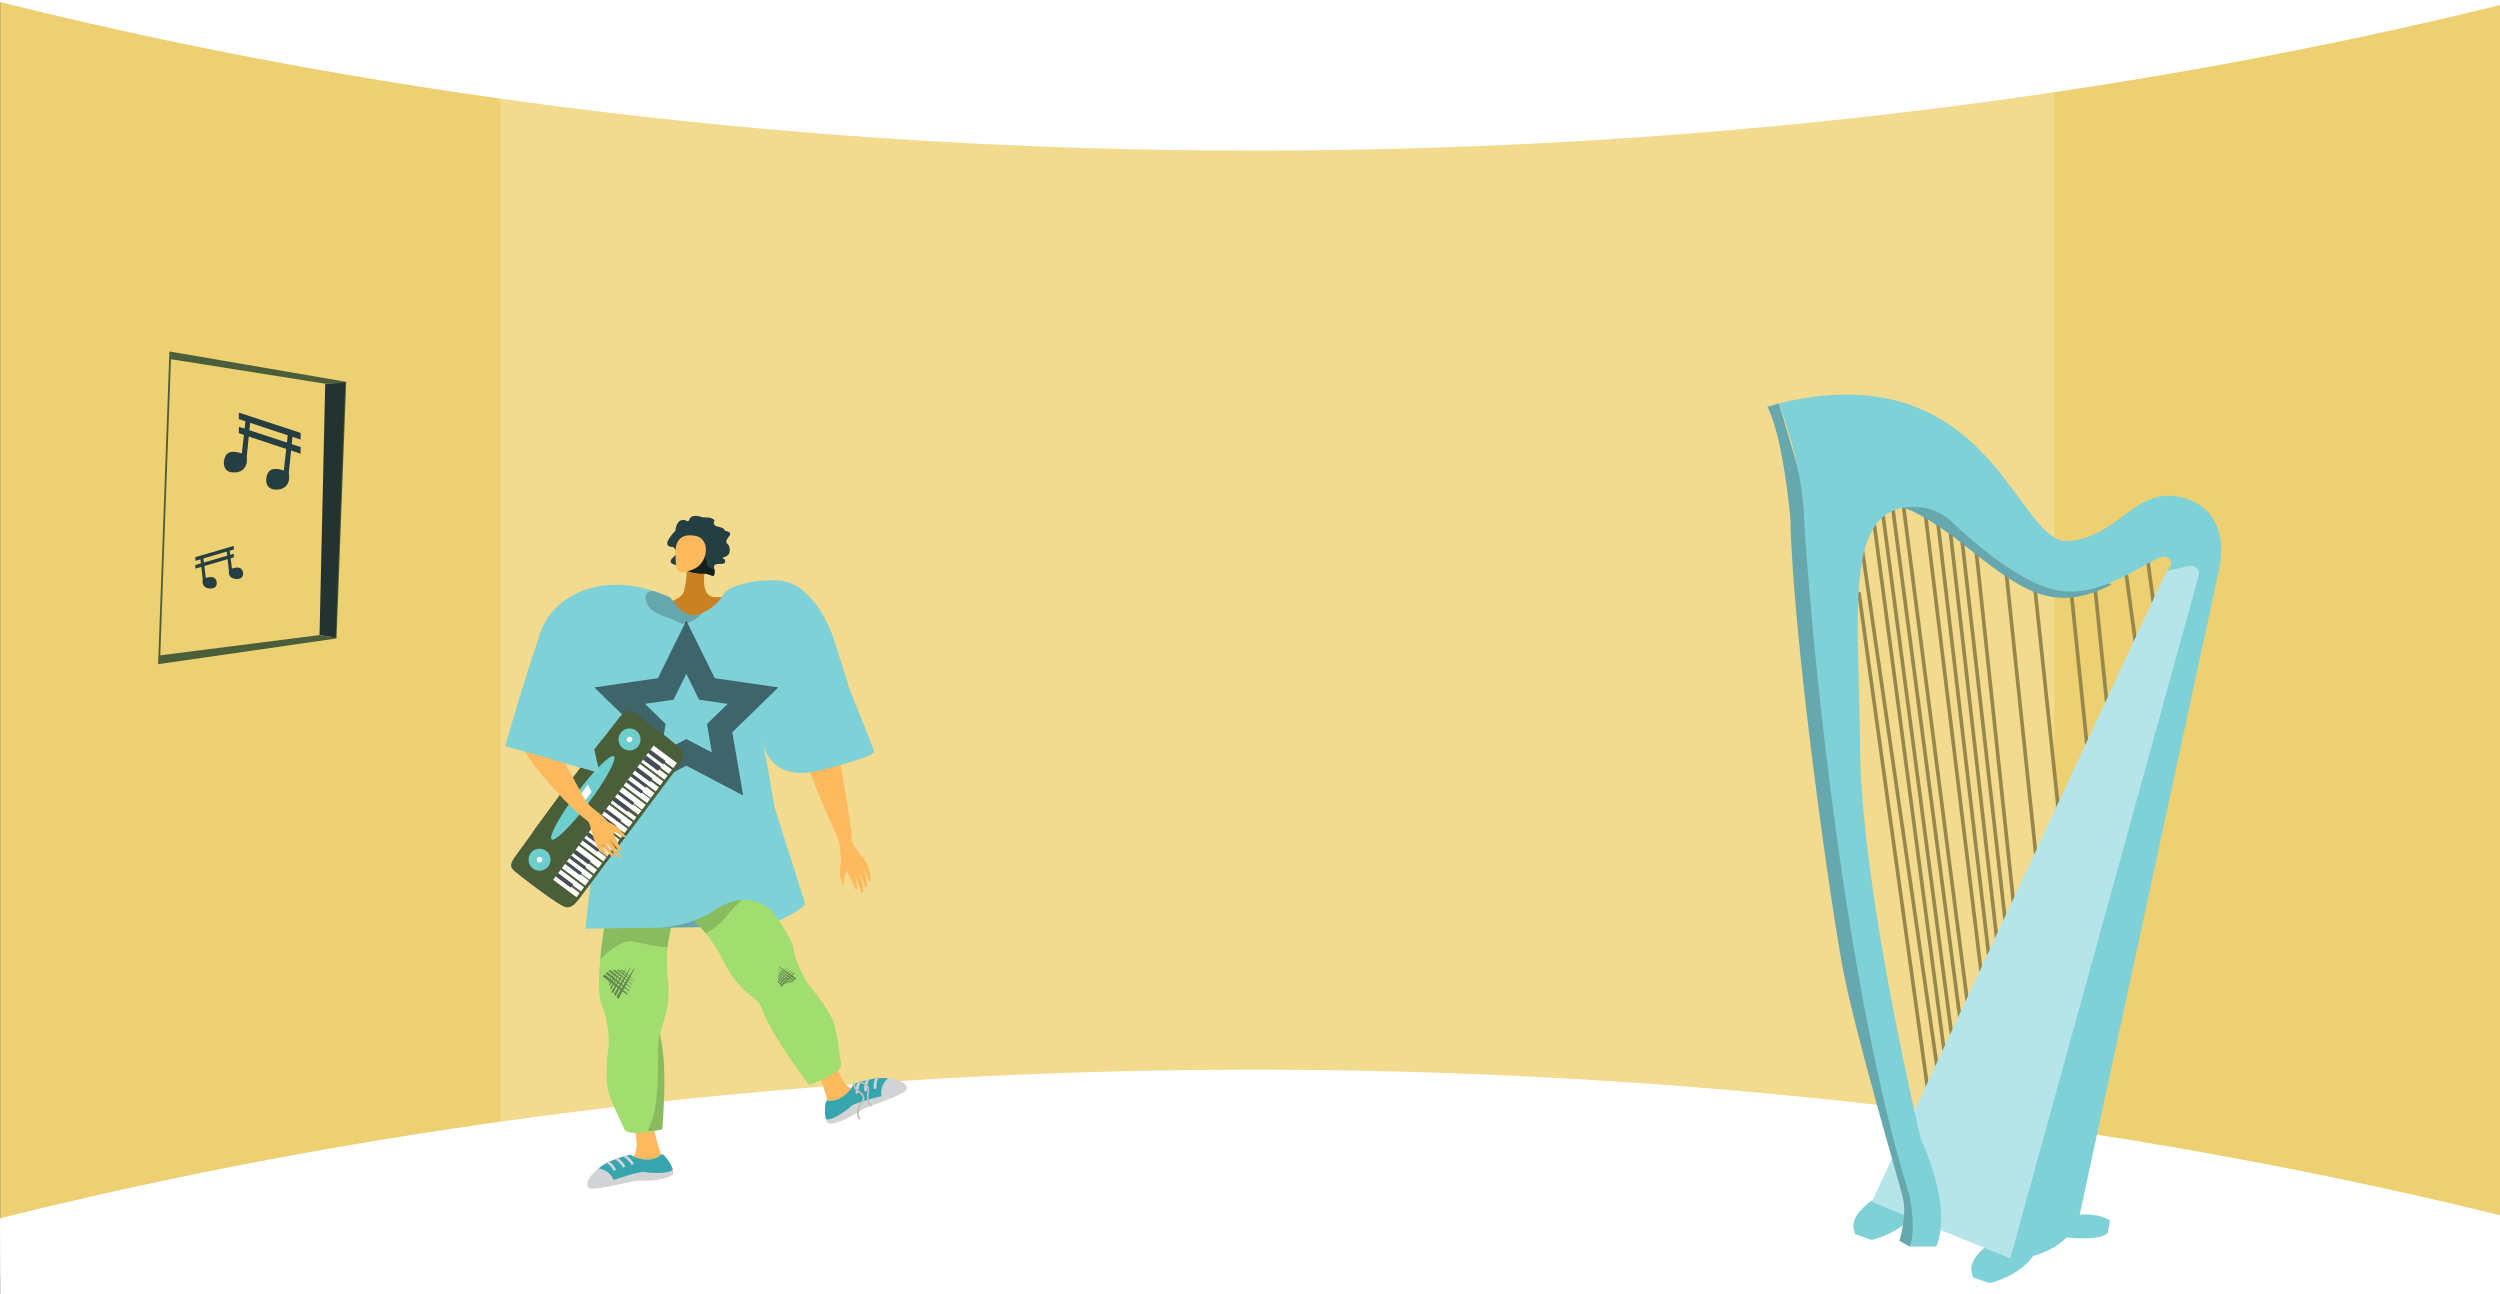 <svg xmlns="http://www.w3.org/2000/svg" xmlns:xlink="http://www.w3.org/1999/xlink" width="1366" height="707.29" viewBox="0 0 1366 707.29"><rect x="0" y="0" width="1366" height="707.29" fill="#808080" stroke="none"/><defs><style>.a,.af,.g,.w{fill:none;}.b{clip-path:url(#a);}.c{fill:#f7d45e;}.d{fill:#ffe182;}.e{fill:#c2c2c2;}.ab,.e,.x{opacity:0.2;}.f{fill:#fff;}.g{stroke:#96874c;stroke-width:2px;}.af,.g,.w{stroke-miterlimit:10;}.h,.v{fill:#7fd1d8;}.i{fill:#b6e5e9;}.j{fill:#66a8ad;}.k{fill:#fcb95d;}.ad,.ae,.k,.l,.m,.q,.r,.t,.u,.v,.w,.x{fill-rule:evenodd;}.l{fill:#a1dd6f;}.m,.p{opacity:0.15;}.n{opacity:0.5;}.o{fill:#243330;}.q,.s{fill:#d1d3d4;}.r{fill:#36a5ad;}.t{fill:#c98121;}.u{fill:#f7805c;}.w{stroke:#3e6569;stroke-width:12.871px;}.y{fill:#4a5e3a;}.z{fill:#6dcecd;}.aa{fill:#454c53;}.ac{fill:#bcbec0;}.ad,.ag{fill:#243e41;}.ae{fill:#171f1c;}.af{stroke:#4a5e3a;}</style><clipPath id="a"><rect class="a" width="1366" height="707.29" transform="translate(-3536.372 2955.661)"/></clipPath></defs><g transform="translate(3536.372 -2955.661)"><g class="b"><path class="c" d="M-2170.372,2913.2V3671.66l-242.228-67.586-32.991-6.263,1.636-558.092,29.007-38.07Z"/><path class="c" d="M-3220.076,3021.466l-16.051,556.371-300.044,74.4V2902.183l298.844,93.571Z"/><path class="d" d="M-2838.395,2985.066H-3263V3602.45h849.165V2985.066Z"/><path class="e" d="M-2413.837,3001.247v-16.18H-3263v2.647l-273.169-85.531v750.053L-3263,3584.5v17.949h841.85l8.552,1.624,242.228,67.586V2913.2Z"/><path class="f" d="M-3536.372,2956.775c121.657,30.38,335.7,73.888,615,80.372,352.972,8.194,622.429-47.1,751-78.7V2896h-1366Z"/><path class="f" d="M-3536.372,3621.324c121.657-30.38,335.7-73.888,615-80.372,352.972-8.194,622.429,47.1,751,78.7v48.779l-1365.8,2.839Z"/><line class="g" x1="37.609" y1="271.722" transform="translate(-2520.667 3279.268)"/><line class="g" x1="42.31" y1="292.407" transform="translate(-2520.197 3246.595)"/><line class="g" x1="40.429" y1="304.63" transform="translate(-2514.556 3224.97)"/><line class="g" x1="37.909" y1="287.199" transform="translate(-2507.974 3233.432)"/><line class="g" x1="39.153" y1="297.338" transform="translate(-2503.038 3226.616)"/><line class="g" x1="37.709" y1="292.72" transform="translate(-2497.632 3221.915)"/><line class="g" x1="35.705" y1="293.287" transform="translate(-2484.598 3234.439)"/><line class="g" x1="35.317" y1="300.492" transform="translate(-2480.238 3217.919)"/><line class="g" x1="32.528" y1="285.035" transform="translate(-2473.186 3224.5)"/><line class="g" x1="33.225" y1="292.728" transform="translate(-2467.78 3220.269)"/><line class="g" x1="31.099" y1="293.496" transform="translate(-2461.482 3210.273)"/><line class="g" x2="17.551" y2="167.358" transform="translate(-2440.906 3261.325)"/><line class="g" x2="13.79" y2="129.75" transform="translate(-2425.235 3270.101)"/><line class="g" x2="10.029" y2="97.782" transform="translate(-2405.177 3273.862)"/><path class="g" d="M-2392.641,3265.713c0,2.507,8.148,80.859,8.148,80.859"/><line class="g" x2="7.522" y2="55.159" transform="translate(-2375.717 3261.325)"/><line class="g" x2="5.014" y2="37.609" transform="translate(-2363.808 3254.43)"/><path class="h" d="M-2448.014,3634.5s-11.6,6.9-11.283,15.044l.941,4.074,9.088,3.134s17.238-3.761,24.759-16.3Z"/><path class="h" d="M-2512.439,3610.887s-11.6,6.9-11.283,15.043l.941,4.075,9.088,3.134s17.238-3.761,24.759-16.3Z"/><path class="h" d="M-2338.344,3257.565l-99.641,385.709s24.446,1.88,36.982-19.432l76.684-355Z"/><path class="i" d="M-2437.985,3643.274l-75.63-30.935,161.09-344.746,12.234-2.762a4.422,4.422,0,0,1,5.238,5.488Z"/><path class="j" d="M-2492.931,3636.784l-5.641-3.134s4.388-13.789,1.88-23.818-25.7-88.381-32.594-124.109-27.579-182.4-28.833-246.963c0,0-3.761-43.876-12.536-60.8l6.268-1.881s20.685,68.949,23.192,83.993,3.761,26.953,3.761,26.953,6.268,125.988,11.909,144.166,22.565,143.539,33.848,162.344S-2492.931,3636.784-2492.931,3636.784Z"/><path class="j" d="M-2501.706,3231.865s10.029-1.253,41.369,23.819,47.638,34.475,77.725,19.431l-94.022-50.771Z"/><path class="h" d="M-2564.387,3176.079s12.536,31.968,13.79,62.054,18.177,244.456,57.666,371.072c0,0,3.761,18.177,0,27.579h14.417s10.029-17.55-8.149-58.293c0,0-32.968-136.644-33.408-215.622-.4-72.5-10.046-132.85,31.816-130.143a29.536,29.536,0,0,1,18.419,8.1c11.475,10.9,37.408,33.639,57.764,37.426,26.953,5.015,53.905-21.311,59.547-18.177s0,7.521,0,7.521l19.431-4.387,8.775,5.641s9.4-31.967-17.551-40.743-36.354,21.312-64.561,23.192S-2448.427,3147.873-2564.387,3176.079Z"/><path class="h" d="M-2408.525,3631.678s20.058,2.507,23.819-2.508l1.253-6.581s-6.581-5.015-19.744-2.821Z"/><path class="k" d="M-3077.274,3413.736c.151.795-.5,10.642,1.481,14.457s5.4,9.229,5.963,11.5c.667,2.668,2.151,2.484,1.7-.794a34.567,34.567,0,0,0-1.757-6.991c-.223-.366.944,2.2,1.973,5.149,1.094,3.132,2.083,6.659,2.793,6.388,1.375-.526-1.152-9.956-1.883-11.431a32.006,32.006,0,0,1,1.865,3.929c.723,1.851,1.236,4.178,1.918,4.256,1.076.124.387-5.3-1.293-9.048.1-.151,1.063.789,2.684,5.437.163.468,1.079,1.331.978-.48-.213-3.813.023-5.531-2.519-9.6-2.478-3.969-6.371-7.531-7.623-11.351Z"/><path class="k" d="M-3083.3,3344.879c4.574,16.551,11.542,57.615,12.033,66.936a18.844,18.844,0,0,0-6.263,5.031c-.043-.224-.085-.446-.127-.661-2.887-7.636-17.947-39.488-20.508-52.69,2.111-4.488-8.221,1.011-7.671.563.839-.685,1.693-9.218-4.181-11.609C-3103.148,3345.27-3087.349,3330.215-3083.3,3344.879Z"/><path class="k" d="M-3076.5,3426.192s-2.066,5.669-.452,9.473c.96,2.26.271,2.641.307,3.11.121,1.554,2.116-1.326,1.662-3.482-.368-1.752,2.185-4.528,2.273-5.783s-.406-4.516-1.252-4.859S-3076.5,3426.192-3076.5,3426.192Z"/><path class="k" d="M-3071,3415.152l-.338-7.113-6.849,6.7s.614.224.952,4.773,4.54.311,4.54.311Z"/><path class="k" d="M-3179.156,3572.164s2.517,11.274,4.289,14.792-7.355,3.708-7.729,3.907-7.987-3.331-7.987-3.331,4.234-2.014.672-15.893S-3179.156,3572.164-3179.156,3572.164Z"/><path class="l" d="M-3167.446,3452.639c-.275,4.458-3.042,10.594-4.123,20.577a80.35,80.35,0,0,0,.066,17.142c1.9,18.082-3.576,24.4-4.02,30.23a8.742,8.742,0,0,0,.2,2.728c3.855,16.15.788,49.405.788,49.405s-1.655.394-4.03.83c-5.667,1.04-15.446,2.3-16.76-1.02-1.87-4.716-8.14-16.356-9.156-23.141s.135-19.133.659-22.165-.814-16.248-3.074-20.533c-2.578-4.892-2.5-15.91-1.534-26.813,1.118-12.63,3.436-25.1,4.211-27.7,0,0,19.1-11.818,23.724-10.787S-3167.039,3446.06-3167.446,3452.639Z"/><path class="m" d="M-3167.446,3452.639c-.275,4.458-3.042,10.594-4.123,20.577-5.137.1-12.088-1.805-18.948-3.142-5.743-1.117-12.982,4.913-17.911,9.8,1.118-12.63,3.436-25.1,4.211-27.7,0,0,19.1-11.818,23.724-10.787S-3167.039,3446.06-3167.446,3452.639Z"/><g class="n"><path class="o" d="M-3190.138,3485.073l-.354.569-3.386,5.432-5.668,9.091c.233.255.458.519.675.8q.209.267.408.542c1.232-2.293,2.967-5.526,4.716-8.783l4-7.491C-3189.876,3485.177-3190.007,3485.126-3190.138,3485.073Z"/><path class="o" d="M-3191.947,3484.318l-1.28,2.052-2.7,4.335-5.068,8.126a10.517,10.517,0,0,1,1.033.9c.983-1.832,2.555-4.759,4.14-7.71l3.585-6.71.483-.909C-3191.82,3484.374-3191.883,3484.345-3191.947,3484.318Z"/><path class="o" d="M-3201.578,3498.42c1.477-2.748,7.284-13.551,7.945-14.873l-.015-.007-8.555,13.716.137.87Q-3201.818,3498.266-3201.578,3498.42Z"/><path class="o" d="M-3195.925,3484.087c-.125.33-6.665,12.483-6.665,12.483l-.228-1.437Z"/><path class="o" d="M-3197.955,3484.553c-.1.264-5.323,9.969-5.323,9.969l-.184-1.147Z"/><path class="o" d="M-3199.444,3484.732c-.08.21-4.252,7.964-4.252,7.964l-.149-.916Z"/><path class="o" d="M-3193.368,3498.666l-12.477-10.558q-.6.534-1.219,1.044c3.576,2.712,8.833,6.7,13.376,10.13Q-3193.529,3498.974-3193.368,3498.666Z"/><path class="o" d="M-3192.449,3496.9l-11.984-10.141q-.471.483-.966.94c3,2.278,8.413,6.38,12.723,9.636Z"/><path class="o" d="M-3191.579,3495.2l-11.021-9.326-.932-.086q-.2.23-.408.453c2.071,1.571,8.071,6.123,12.214,9.249Z"/><path class="o" d="M-3190.832,3493.676l-9.292-7.863-1.661-.154s6.833,5.188,10.856,8.221C-3190.9,3493.812-3190.864,3493.744-3190.832,3493.676Z"/><path class="o" d="M-3190.191,3492.281l-7.867-6.657-1.328-.123s6.007,4.56,9.135,6.915Z"/><path class="o" d="M-3189.6,3491.249l-6.6-5.584-1.063-.1s5.213,3.958,7.606,5.756C-3189.635,3491.3-3189.616,3491.273-3189.6,3491.249Z"/></g><path class="p" d="M-3175.321,3523.316c3.855,16.15.788,49.405.788,49.405s-1.655.394-4.03.83c-.017-.346-4.089.3-3.909-.055,7.43-14.547,5.266-38.511,5.659-44.8.091-1.448.19-5.829,1.29-8.111A8.742,8.742,0,0,0-3175.321,3523.316Z"/><path class="q" d="M-3212.443,3605.112c4.285-.067,12.69-1.981,18.822-3.252h.005c.2-.045.376-.082.562-.12a31.536,31.536,0,0,1,6.5-.978,3.246,3.246,0,0,0,.323.038c.317.028.754.048,1.283.05,4.773.026,16.928-1.058,16.534-4.7a8.991,8.991,0,0,0-.509-2.047c-.051-.143-.1-.287-.165-.429-.006-.009-.007-.014-.013-.023-.074-.19-.154-.385-.243-.578l-.006,0c-1.625-3.583-4.795-7.146-5.316-6.721-6.971,5.7-15.263,1.434-16.991.437-.215-.124-.327-.2-.327-.2s-.288.063-.832.2l-1.119.3c-.242.066-.5.141-.788.224-.1.029-.194.054-.289.088q-.35.1-.739.217c-.126.039-.251.078-.385.123h-.005q-1.062.333-2.363.782c-.542.187-1.107.388-1.7.608-.9.326-1.862.7-2.88,1.1-.094.044-.193.094-.286.143-.5.242-.994.5-1.474.766a32.745,32.745,0,0,0-4.519,2.985l0,.006C-3215.919,3599.3-3217.729,3605.2-3212.443,3605.112Z"/><path class="r" d="M-3209.373,3594.136a10.159,10.159,0,0,1,8.3,6.244s3.2-1.1,6.853-2.206c.314-.093.638-.186.962-.28.584-.173,1.178-.348,1.768-.512.509-.142,1.013-.278,1.5-.406,2.727-.711,5.108-1.179,5.942-.925,2.26.68,15.739,1.208,15.12-1.947a1.576,1.576,0,0,0-.165-.429c-.006-.009-.007-.014-.013-.023a3.734,3.734,0,0,1-.243-.578l-.006,0c-1.625-3.583-4.795-7.146-5.316-6.721-6.971,5.7-15.263,1.434-16.991.437-.215-.124-.327-.2-.327-.2s-.288.063-.832.2l-1.119.3c-.242.066-.5.141-.788.224-.1.029-.194.054-.289.088q-.35.1-.739.217c-.126.039-.251.078-.385.123h-.005q-1.062.333-2.363.782c-.542.187-1.107.388-1.7.608-.9.326-1.862.7-2.88,1.1-.094.044-.193.094-.286.143-.5.242-.994.5-1.474.766a32.745,32.745,0,0,0-4.519,2.985Z"/><path class="s" d="M-3195.753,3587.62c.163.112.394.274.678.488a14.863,14.863,0,0,1,2.761,2.617,6.979,6.979,0,0,1,.71,1.073c.077.145.145.3.209.448l1.382-.565a7.616,7.616,0,0,0-1.029-1.752v0a11.151,11.151,0,0,0-.862-1.005,16.545,16.545,0,0,0-2.033-1.828c-.242.066-.5.141-.788.224-.1.029-.194.054-.289.088Q-3195.364,3587.5-3195.753,3587.62Z"/><path class="s" d="M-3200.21,3589.134c.939.651,3.378,2.494,4.2,4.519l1.388-.566a12.507,12.507,0,0,0-3.884-4.561C-3199.048,3588.713-3199.613,3588.914-3200.21,3589.134Z"/><path class="s" d="M-3204.85,3591.145a11.73,11.73,0,0,1,3.811,4.239l1.383-.565a12.227,12.227,0,0,0-3.72-4.44C-3203.88,3590.621-3204.37,3590.881-3204.85,3591.145Z"/><path class="t" d="M-3184.356,3286.489s20.071-.287,21.791-8.028,2.007-11.964,0-16.447,11.469,4.978,11.469,4.978-1.434,6.021,0,10.609,4.588,4.68,9.462,4.2,0,15.007,0,15.007-17.461,1.894-18.766,2.524-19.368.23-20.228,0S-3184.356,3286.489-3184.356,3286.489Z"/><path class="u" d="M-3190.4,3406.8c.816.061,4.705-1.576,10.924,2.369s12.576,10.111,17.282,9.163,1.553-6.313-1.169-7.49c-2.45-1.06-7.077-2.439-6.075-4.2s3.184-1.559,5.383.006,3.954.058,3.2-.82a30.913,30.913,0,0,0-7.524-4.271c-.973-.2-5.4,1.138-7.718.576s-11.553-3.623-11.553-3.623Z"/><path class="v" d="M-3109.626,3378.42l-.494-.678A7.24,7.24,0,0,1-3109.626,3378.42Z"/><path class="v" d="M-3058.639,3366.692c-3.2,3.275-25.944,9.045-31.14,10.231-28.42,6.482-30.378-18.34-30.378-18.34l3.331,16.753,3.709,21.569,16.748,52.921a46.462,46.462,0,0,1-10.855,7.1c-.777.379-1.6.753-2.453,1.112a49.526,49.526,0,0,1-17.944,3.959c-2.244,0-25.852.284-48.169.558a.016.016,0,0,1-.02,0c-.194,0-.384,0-.573.01-20.7.254-40.112.5-40.112.5l3.575-31.691,1.929-17.112,1.322-11.682,4.153-36.831.309-2.722-3.495,15.077-51.435-14.853s2.822-12.509,19.036-61.915c6-18.283,30-33.007,61.621-22.821a82.136,82.136,0,0,1,9.035,3.51c1.556.708,7.5,13.373,17.127,8.915.2-.094.408-.189.608-.294,8.785-4.238,10.794-9.069,12.235-11.054,0-.01.005-.01.01-.015.05-.059.095-.119.14-.179,1.012-1.277,3.475-2.628,6.845-3.774a56.621,56.621,0,0,1,22.9-2.678,22.513,22.513,0,0,1,10.371,3.475c7.758,5.45,14.948,15.093,19.34,28.266.269.8.529,1.615.773,2.443.125.384.249.772.379,1.156,1.112,3.436,2.239,6.946,3.36,10.491,1.147,3.62,2.284,7.264,3.4,10.879C-3070.762,3336.775-3060.5,3360.3-3058.639,3366.692Z"/><path class="w" d="M-3161.374,3309.3l11.254,22.8,25.166,3.657-18.21,17.751,4.3,25.064-22.509-11.833-22.509,11.833,4.3-25.064-18.21-17.751,25.166-3.657Z"/><path class="x" d="M-3202.718,3404.92c-3.112,3.889-7.893,18.842-10.2,26.461l7.405-65.62,1.919-8.531c11.966-10.735,6.861,20.592,8.092,30.095S-3198.5,3399.64-3202.718,3404.92Z"/><path class="x" d="M-3152.709,3290.658c-2.847,3.689-9.509,7.484-13.333,4.981-5.644-3.69-15.735-3.695-17.5-12.316-.7-3.41,1.341-4.607,4.058-4.8a82.926,82.926,0,0,1,9.035,3.51c1.555.708,7.5,13.372,17.126,8.915C-3153.113,3290.852-3152.909,3290.757-3152.709,3290.658Z"/><path class="u" d="M-3109.626,3378.42l-.494-.678A7.24,7.24,0,0,1-3109.626,3378.42Z"/><path class="y" d="M-3190.339,3345c-3.138-1.932-4.782-.85-8.014,3.19-3.168,3.96-23.557,30.521-28.679,37.343l.717.537.245-.328-.585.783-.717-.536c-4.761,6.382-24.456,33.306-27.361,37.461-2.966,4.24-3.219,5.725-.479,8.191s16.968,13.225,22.475,16.722,7.621,5.4,13.218-2.085l25.989-34.723,1.4-1.87c4.773-6.377,20.426-27.292,25.989-34.723,5.6-7.48,3.137-8.89-1.771-13.19S-3187.2,3346.935-3190.339,3345Z"/><path class="y" d="M-3226.52,3384.853c-3.127,4.192-11.638,15.8-18.679,25.447l16.873,12.629,18.617-24.873,19.212-25.669-16.873-12.628C-3214.643,3369.234-3223.38,3380.672-3226.52,3384.853Z"/><path class="y" d="M-3226.691,3385.081c-2.894,3.881-10.786,14.66-17.144,23.4l16.873,12.628,17.262-23.065,17.5-23.378-16.873-12.63C-3215.666,3370.6-3223.783,3381.209-3226.691,3385.081Z"/><path class="z" d="M-3237.961,3420.6a6.006,6.006,0,0,1,1.209,8.406,6,6,0,0,1-8.405,1.21,6,6,0,0,1-1.21-8.407A6.006,6.006,0,0,1-3237.961,3420.6Z"/><path class="f" d="M-3240.659,3424.207a1.5,1.5,0,0,1,.3,2.1,1.5,1.5,0,0,1-2.1.3,1.5,1.5,0,0,1-.3-2.1A1.5,1.5,0,0,1-3240.659,3424.207Z"/><path class="z" d="M-3188.781,3354.893a6.006,6.006,0,0,1,1.208,8.407,6,6,0,0,1-8.405,1.21,6.006,6.006,0,0,1-1.21-8.407A6.007,6.007,0,0,1-3188.781,3354.893Z"/><path class="f" d="M-3191.481,3358.5a1.5,1.5,0,0,1,.3,2.1,1.5,1.5,0,0,1-2.1.3,1.5,1.5,0,0,1-.3-2.1A1.5,1.5,0,0,1-3191.481,3358.5Z"/><rect class="f" width="2.844" height="15.924" transform="matrix(0.599, -0.801, 0.801, 0.599, -3234.113, 3436.357)"/><rect class="f" width="2.844" height="15.925" transform="translate(-3231.728 3433.171) rotate(-53.191)"/><rect class="f" width="3.412" height="15.925" transform="translate(-3229.343 3429.984) rotate(-53.195)"/><rect class="f" width="2.844" height="15.925" transform="translate(-3226.956 3426.794) rotate(-53.172)"/><rect class="f" width="2.844" height="15.925" transform="matrix(0.599, -0.8, 0.8, 0.599, -3224.57, 3423.606)"/><rect class="f" width="3.413" height="15.925" transform="matrix(0.599, -0.801, 0.801, 0.599, -3222.186, 3420.421)"/><rect class="f" width="2.844" height="15.925" transform="translate(-3219.46 3416.779) rotate(-53.193)"/><rect class="f" width="2.844" height="15.925" transform="translate(-3217.414 3414.045) rotate(-53.178)"/><rect class="f" width="2.844" height="15.925" transform="matrix(0.6, -0.8, 0.8, 0.6, -3215.028, 3410.856)"/><rect class="f" width="2.844" height="15.925" transform="matrix(0.599, -0.801, 0.801, 0.599, -3212.302, 3407.216)"/><rect class="f" width="2.843" height="15.925" transform="translate(-3209.917 3404.029) rotate(-53.189)"/><rect class="f" width="2.844" height="15.925" transform="matrix(0.599, -0.801, 0.801, 0.599, -3207.872, 3401.296)"/><rect class="f" width="3.412" height="15.925" transform="translate(-3205.487 3398.111) rotate(-53.196)"/><rect class="f" width="2.275" height="15.925" transform="translate(-3202.76 3394.465) rotate(-53.175)"/><rect class="f" width="2.843" height="15.925" transform="translate(-3200.375 3391.279) rotate(-53.186)"/><rect class="f" width="3.412" height="15.925" transform="matrix(0.599, -0.801, 0.801, 0.599, -3198.33, 3388.549)"/><rect class="f" width="2.844" height="15.925" transform="matrix(0.599, -0.801, 0.801, 0.599, -3195.603, 3384.904)"/><rect class="f" width="3.413" height="15.925" transform="matrix(0.599, -0.801, 0.801, 0.599, -3193.56, 3382.174)"/><rect class="f" width="2.843" height="15.925" transform="translate(-3190.833 3378.532) rotate(-53.204)"/><rect class="f" width="2.844" height="15.925" transform="matrix(0.599, -0.801, 0.801, 0.599, -3188.446, 3375.341)"/><rect class="f" width="2.844" height="15.925" transform="matrix(0.599, -0.801, 0.801, 0.599, -3186.061, 3372.155)"/><rect class="f" width="2.844" height="15.925" transform="translate(-3183.674 3368.965) rotate(-53.161)"/><rect class="f" width="3.412" height="15.925" transform="matrix(0.599, -0.801, 0.801, 0.599, -3181.29, 3365.78)"/><rect class="aa" width="2.275" height="10.238" transform="translate(-3232.751 3434.537) rotate(-53.191)"/><rect class="aa" width="1.706" height="10.238" transform="translate(-3227.638 3427.705) rotate(-53.182)"/><rect class="aa" width="1.706" height="10.238" transform="matrix(0.599, -0.801, 0.801, 0.599, -3225.253, 3424.518)"/><rect class="aa" width="2.275" height="10.237" transform="translate(-3223.208 3421.786) rotate(-53.177)"/><rect class="aa" width="1.706" height="10.237" transform="translate(-3218.095 3414.957) rotate(-53.182)"/><rect class="aa" width="2.275" height="10.237" transform="matrix(0.599, -0.801, 0.801, 0.599, -3216.052, 3412.225)"/><rect class="aa" width="1.707" height="10.237" transform="translate(-3210.94 3405.395) rotate(-53.188)"/><rect class="aa" width="1.707" height="10.237" transform="translate(-3208.554 3402.209) rotate(-53.194)"/><rect class="aa" width="1.706" height="10.237" transform="translate(-3206.168 3399.021) rotate(-53.199)"/><rect class="aa" width="2.275" height="10.236" transform="matrix(0.599, -0.801, 0.801, 0.599, -3201.738, 3393.101)"/><rect class="aa" width="1.706" height="10.238" transform="translate(-3199.011 3389.457) rotate(-53.168)"/><rect class="aa" width="1.706" height="10.238" transform="translate(-3194.242 3383.086) rotate(-53.223)"/><rect class="aa" width="1.707" height="10.237" transform="matrix(0.599, -0.801, 0.801, 0.599, -3191.856, 3379.898)"/><rect class="aa" width="2.275" height="10.237" transform="translate(-3189.469 3376.707) rotate(-53.17)"/><rect class="aa" width="2.844" height="10.237" transform="translate(-3185.039 3370.789) rotate(-53.178)"/><rect class="aa" width="2.275" height="10.237" transform="matrix(0.599, -0.801, 0.801, 0.599, -3182.313, 3367.147)"/><path class="z" d="M-3200.946,3368.917c1.844,1.381-4.269,12.663-13.654,25.2s-18.487,21.585-20.331,20.206,4.268-12.664,13.653-25.2S-3202.79,3367.538-3200.946,3368.917Z"/><path class="f" d="M-3213.108,3388.361l-6.3,8.414-4.387-.783,8.7-11.619Z"/><path class="k" d="M-3248.046,3332.718c-.189.8-4.514,26.129-1.494,33.441s26.8,34.022,36.1,39.262c0,0-2.666-10.779-2.7-11.56s-18.2-32.4-18.452-36.21c-.085-1.3,2.324-13.016,2.142-26.35S-3248.046,3332.718-3248.046,3332.718Z"/><path class="k" d="M-3213.4,3396.493c.528.606,8.521,6.155,10.335,10.053s4.049,9.9,5.478,11.733c1.682,2.163.69,3.209-1.586.837a35.641,35.641,0,0,1-4.4-5.674c-.156-.4,1.162,2.093,2.852,4.71,1.8,2.782,3.958,5.725,3.342,6.112-1.2.751-7.041-7.026-7.765-8.5a33.619,33.619,0,0,0,1.972,3.875c1.018,1.7,2.524,3.536,2.194,4.117-.521.916-4.318-2.956-6.259-6.578-.175-.014,0,1.316,2.669,5.443.268.414.412,1.661-.932.467-2.827-2.513-4.291-3.386-5.985-7.876-1.651-4.379-2.168-9.673-4.545-12.4Z"/><path class="k" d="M-3204.206,3404.762s5.569,1.876,7.586,5.477c1.2,2.141,1.889,1.838,2.23,2.154,1.134,1.051-2.237.837-3.645-.844-1.144-1.367-4.754-1.081-5.775-1.784s-3.261-3.1-3.042-3.969S-3204.206,3404.762-3204.206,3404.762Z"/><path class="k" d="M-3213.4,3396.493s-1.649-1.22-5.066-6.27-2,3.752-2,3.752l6.443,9.793Z"/><path class="v" d="M-3260.136,3363.261l51.435,14.85L-3224.6,3309.3l-20.28,3.632Z"/><path class="ab" d="M-3168.447,3451.441l-7.933,11.15,25.926-.34,2.244-25.191Z"/><path class="k" d="M-3088.5,3543.531s3.954,10.854,4.357,14.772,8.194-.84,8.617-.874,4.933-7.11,4.933-7.11-4.652.585-9.131-13.026S-3088.5,3543.531-3088.5,3543.531Z"/><path class="l" d="M-3081.57,3512.675c2.8,6.263,3.792,19.447,4.757,24.428s-17.41,11.363-17.41,11.363-20.5-26.36-25.96-42.042c-2.325-6.678-11.557-6.925-20.976-25.706a79.982,79.982,0,0,0-9.621-15.017c-6.114-7.457-11.55-11.051-14.123-14.57-3.888-5.323,1.591-13.137,4.931-16.5s25.8-3.7,25.8-3.7a149.106,149.106,0,0,1,10.376,11.16c9.053,10.513,20.6,25.59,21.255,33.316.405,4.827,6.4,16.685,8.475,18.953S-3084.37,3506.412-3081.57,3512.675Z"/><path class="m" d="M-3123.8,3442.09a61.849,61.849,0,0,0-15.715,14.374,38.918,38.918,0,0,1-11.266,9.237c-6.114-7.457-11.55-11.051-14.123-14.57-3.888-5.323,1.591-13.137,4.931-16.5s25.8-3.7,25.8-3.7A149.106,149.106,0,0,1-3123.8,3442.09Z"/><g class="n"><path class="o" d="M-3110.773,3483.942l.331.267,3.163,2.549,5.294,4.268c.178-.127.362-.249.553-.364q.184-.111.372-.216l-5.172-3.644-4.413-3.1C-3110.687,3483.785-3110.73,3483.864-3110.773,3483.942Z"/><path class="o" d="M-3111.387,3485.024l1.2.963,2.524,2.035,4.73,3.816a6.787,6.787,0,0,1,.647-.582l-4.54-3.2-3.953-2.773-.536-.374Z"/><path class="o" d="M-3103.241,3492.173c-1.618-1.142-7.979-5.628-8.761-6.146l-.005.009,7.985,6.441.559-.019Q-3103.357,3492.311-3103.241,3492.173Z"/><path class="o" d="M-3111.838,3487.512c.2.1,7.354,5.156,7.354,5.156l-.923.034Z"/><path class="o" d="M-3111.7,3488.827c.159.083,5.873,4.118,5.873,4.118l-.736.028Z"/><path class="o" d="M-3111.7,3489.779c.126.066,4.692,3.289,4.692,3.289l-.589.024Z"/><path class="o" d="M-3102.457,3487.019l-7.608,7.052q.291.417.565.848c1.983-2.046,4.9-5.052,7.407-7.651Z"/><path class="o" d="M-3103.5,3486.3l-7.307,6.773c.179.222.351.449.518.68,1.665-1.717,4.665-4.811,7.046-7.277Z"/><path class="o" d="M-3104.5,3485.626l-6.72,6.229-.126.58c.087.1.171.194.254.292,1.149-1.184,4.477-4.615,6.764-6.986Z"/><path class="o" d="M-3105.406,3485.039l-5.666,5.251-.224,1.035s3.792-3.908,6.011-6.21Z"/><path class="o" d="M-3106.236,3484.528l-4.8,4.446-.179.827s3.333-3.434,5.057-5.225Z"/><path class="o" d="M-3106.84,3484.075l-4.024,3.729-.143.662s2.893-2.981,4.209-4.35Z"/></g><path class="q" d="M-3042.614,3552.462c-3.646,2.253-11.758,5.17-17.608,7.4l0,0c-.188.067-.361.133-.538.2a31.453,31.453,0,0,0-6,2.678c-.065.062-.151.127-.252.2-.252.2-.609.447-1.054.734-4.007,2.594-14.829,8.231-16.459,4.951a8.917,8.917,0,0,1-.675-2c-.034-.149-.068-.3-.092-.451a.238.238,0,0,1,0-.027c-.041-.2-.079-.407-.108-.618,0-.007,0-.007,0-.011-.56-3.89.19-8.6.859-8.522,8.944,1.047,13.629-7.018,14.547-8.788.114-.221.169-.343.169-.343s.277-.1.809-.28c.292-.092.665-.21,1.106-.347.24-.075.5-.153.785-.237.1-.027.192-.058.291-.081q.347-.105.739-.216c.127-.034.253-.069.391-.1l0,0q1.074-.293,2.413-.615c.557-.134,1.141-.27,1.763-.406.933-.209,1.944-.416,3.02-.624.1-.013.213-.024.318-.033.554-.067,1.107-.113,1.653-.149a32.65,32.65,0,0,1,5.416.08l.007,0C-3042.815,3545.7-3038.115,3549.685-3042.614,3552.462Z"/><path class="r" d="M-3051.115,3544.87a10.159,10.159,0,0,0-3.628,9.733s-3.291.8-6.962,1.835c-.314.091-.638.187-.961.282-.585.169-1.18.342-1.766.522-.5.155-1,.312-1.484.467-2.68.871-4.937,1.76-5.5,2.423-1.537,1.79-12.608,9.5-13.786,6.509a1.586,1.586,0,0,1-.092-.451.238.238,0,0,1,0-.027,3.733,3.733,0,0,0-.108-.618c0-.007,0-.007,0-.011-.56-3.89.19-8.6.859-8.522,8.944,1.047,13.629-7.018,14.547-8.788.114-.221.169-.343.169-.343s.277-.1.809-.28c.292-.092.665-.21,1.106-.347.24-.075.5-.153.785-.237.1-.027.192-.058.291-.081q.347-.105.739-.216c.127-.034.253-.069.391-.1l0,0q1.074-.293,2.413-.615c.557-.134,1.141-.27,1.763-.406.933-.209,1.944-.416,3.02-.624.1-.013.213-.024.318-.033.554-.067,1.107-.113,1.653-.149a32.65,32.65,0,0,1,5.416.08Z"/><path class="s" d="M-3066.1,3546.72c-.077.182-.184.443-.308.777a14.885,14.885,0,0,0-.916,3.692,7.135,7.135,0,0,0-.02,1.287c.013.164.038.328.066.49l-1.469.269a7.625,7.625,0,0,1-.077-2.03l0-.005a11.116,11.116,0,0,1,.184-1.311,16.523,16.523,0,0,1,.727-2.635c.24-.075.5-.153.785-.237.1-.027.192-.058.291-.081Q-3066.492,3546.831-3066.1,3546.72Z"/><path class="s" d="M-3061.529,3545.594c-.441,1.055-1.5,3.922-1.1,6.07l-1.473.271a12.5,12.5,0,0,1,.814-5.935C-3062.735,3545.866-3062.151,3545.73-3061.529,3545.594Z"/><path class="s" d="M-3056.538,3544.788a11.752,11.752,0,0,0-.925,5.624l-1.469.269a12.2,12.2,0,0,1,.741-5.744C-3057.637,3544.87-3057.084,3544.824-3056.538,3544.788Z"/><path class="ac" d="M-3064.432,3557.242a6.15,6.15,0,0,1-.764,1.172,8.543,8.543,0,0,0-1.821,4.539,5.269,5.269,0,0,0,.816,3.9l-.707.7a5.575,5.575,0,0,1-1.163-3.871,9.646,9.646,0,0,1,2.1-5.9c.016-.024.038-.05.054-.074,1.74-2.192.762-3.377-1.428-5.233-.124-.108-.256-.218-.394-.331-.243-.2-.489-.41-.73-.619-.124-.108-.245-.218-.358-.326a3.517,3.517,0,0,1-1.236-2.4,2.314,2.314,0,0,1,.063-.58c.114-.221.169-.343.169-.343s.277-.1.809-.28l.283.3a1.272,1.272,0,0,0-.331.9,2,2,0,0,0,.427,1.087,4.9,4.9,0,0,0,.821.884l.5.416c.078.064.151.13.226.189C-3065.152,3553-3063.147,3554.68-3064.432,3557.242Z"/><path class="ac" d="M-3061.5,3550.577a18.566,18.566,0,0,1-.129,2.827,13.54,13.54,0,0,0-.079,3.034,4.3,4.3,0,0,0,1.786,3.03l-.3.4,0,0-.3.39c-.082-.061-.159-.125-.237-.188a5.194,5.194,0,0,1-1.9-3.35,13.834,13.834,0,0,1,.047-3.413,17.055,17.055,0,0,0,.127-2.672,2.692,2.692,0,0,0-.184-.825,3.051,3.051,0,0,0-1.285-1.446,7,7,0,0,0-2.447-.867c-.283-.048-.461-.067-.472-.067l.041-.494q.347-.105.739-.216c.127-.034.253-.069.391-.1l0,0a8.038,8.038,0,0,1,1.991.726,4.808,4.808,0,0,1,1.292,1A3.567,3.567,0,0,1-3061.5,3550.577Z"/><path class="h" d="M-3107.224,3456.931c-.777.379-1.6.753-2.453,1.112-5.24-6.362-18.014-17.516-36.362-4.956-11.737,8.032-26.635,9.294-29.751,9.473a.016.016,0,0,1-.02,0c-.369.025-.568.03-.568.03l-.005-.02-4.767-15.057,19.774-35.984,24.606.239s29.033,36.273,29.123,36.547C-3107.592,3448.48-3107.388,3453.142-3107.224,3456.931Z"/><path class="ad" d="M-3168.511,3254.522c2.617,3.423,3.337,2.084-.932,6.625-1.923,2.948,2.643,2.99,5.887,4.549a6.194,6.194,0,0,1,1.839,1.253c1.609,1.389,4.82,1.686,7.869,2.135,6.489-.779,8.064,4.371,7.878-2.135-.025-.084-.059-.169-.076-.254-1.593-5.5,7.53-.457,5.667-5.345-4.261-1.931,5.218.186,2.134-7.869-4.54-3.389,5.549-6.193-2.134-7.878-.5-3.024-7.641-1.008-5.591-5.591-2.05-2.465-5.921-1.051-7.878-2.135-7.819-1.762-4.54,4.193-7.869,2.135-4.414-1.491-5.566,4.2-5.6,5.591C-3169.849,3248.33-3175.262,3254.522-3168.511,3254.522Z"/><path class="ae" d="M-3163.556,3265.7a6.194,6.194,0,0,1,1.839,1.253c1.609,1.389,4.82,1.686,7.869,2.135,6.489-.779,8.064,4.371,7.878-2.135-.025-.084-.059-.169-.076-.254-2.126-.4-4.076-1.174-4.075-2.855,0-7.585-8.985-8.442-8.985-8.442s-2.442,5.156-2.594,5.715C-3161.777,3261.4-3162.649,3263.544-3163.556,3265.7Z"/><path class="k" d="M-3157.546,3248.316s-9.748-2.287-9.748,9.065,1.147,12.786,9.748,9.345S-3147.8,3248.83-3157.546,3248.316Z"/><path class="af" d="M-3443.328,3148.283l95.609,16.432-5.246,139.359-96.495,13.906Z"/><path class="y" d="M-3358.677,3165.325l10.958-.61-95.609-16.432-.129,3.58Z"/><path class="o" d="M-3347.719,3164.715l-10.958.61-3.108,137.339,8.821,1.41Z"/><path class="y" d="M-3361.785,3302.665l-87.522,11.127-.151,4.188,96.495-13.906Z"/><path class="ag" d="M-3372.11,3192.2l-33.749-11.081v3.544l33.749,11.171Z"/><path class="ag" d="M-3372.11,3199.931l-33.749-11.081v3.544l33.749,11.171Z"/><path class="ag" d="M-3376.431,3192.968l-2.624,25.75-2.364-4.9,2.494-22.116Z"/><path class="ag" d="M-3399.4,3183.966l-2.624,25.75-2.364-4.9,2.494-22.116Z"/><path class="ag" d="M-3381.381,3212.767s-5.363-2.188-7.824.323-2.823,9.173,2.3,9.967,8.6-2.086,8.526-6.7S-3381.381,3212.767-3381.381,3212.767Z"/><path class="ag" d="M-3404.517,3203.4s-5.363-2.188-7.824.323-2.823,9.173,2.3,9.967,8.6-2.086,8.526-6.7S-3404.517,3203.4-3404.517,3203.4Z"/><path class="ag" d="M-3429.625,3260.08l20.993-6.13v1.96l-20.993,6.179Z"/><path class="ag" d="M-3429.625,3264.358l20.993-6.13v1.96l-20.993,6.179Z"/><path class="ag" d="M-3426.938,3260.507l1.632,14.244,1.47-2.71-1.551-12.234Z"/><path class="ag" d="M-3412.65,3255.527l1.632,14.243,1.47-2.71-1.551-12.234Z"/><path class="ag" d="M-3423.859,3271.459s3.336-1.211,4.867.178,1.756,5.074-1.43,5.513-5.349-1.154-5.3-3.7S-3423.859,3271.459-3423.859,3271.459Z"/><path class="ag" d="M-3409.467,3266.275s3.336-1.21,4.866.178,1.756,5.075-1.429,5.514-5.35-1.154-5.3-3.7S-3409.467,3266.275-3409.467,3266.275Z"/></g></g></svg>